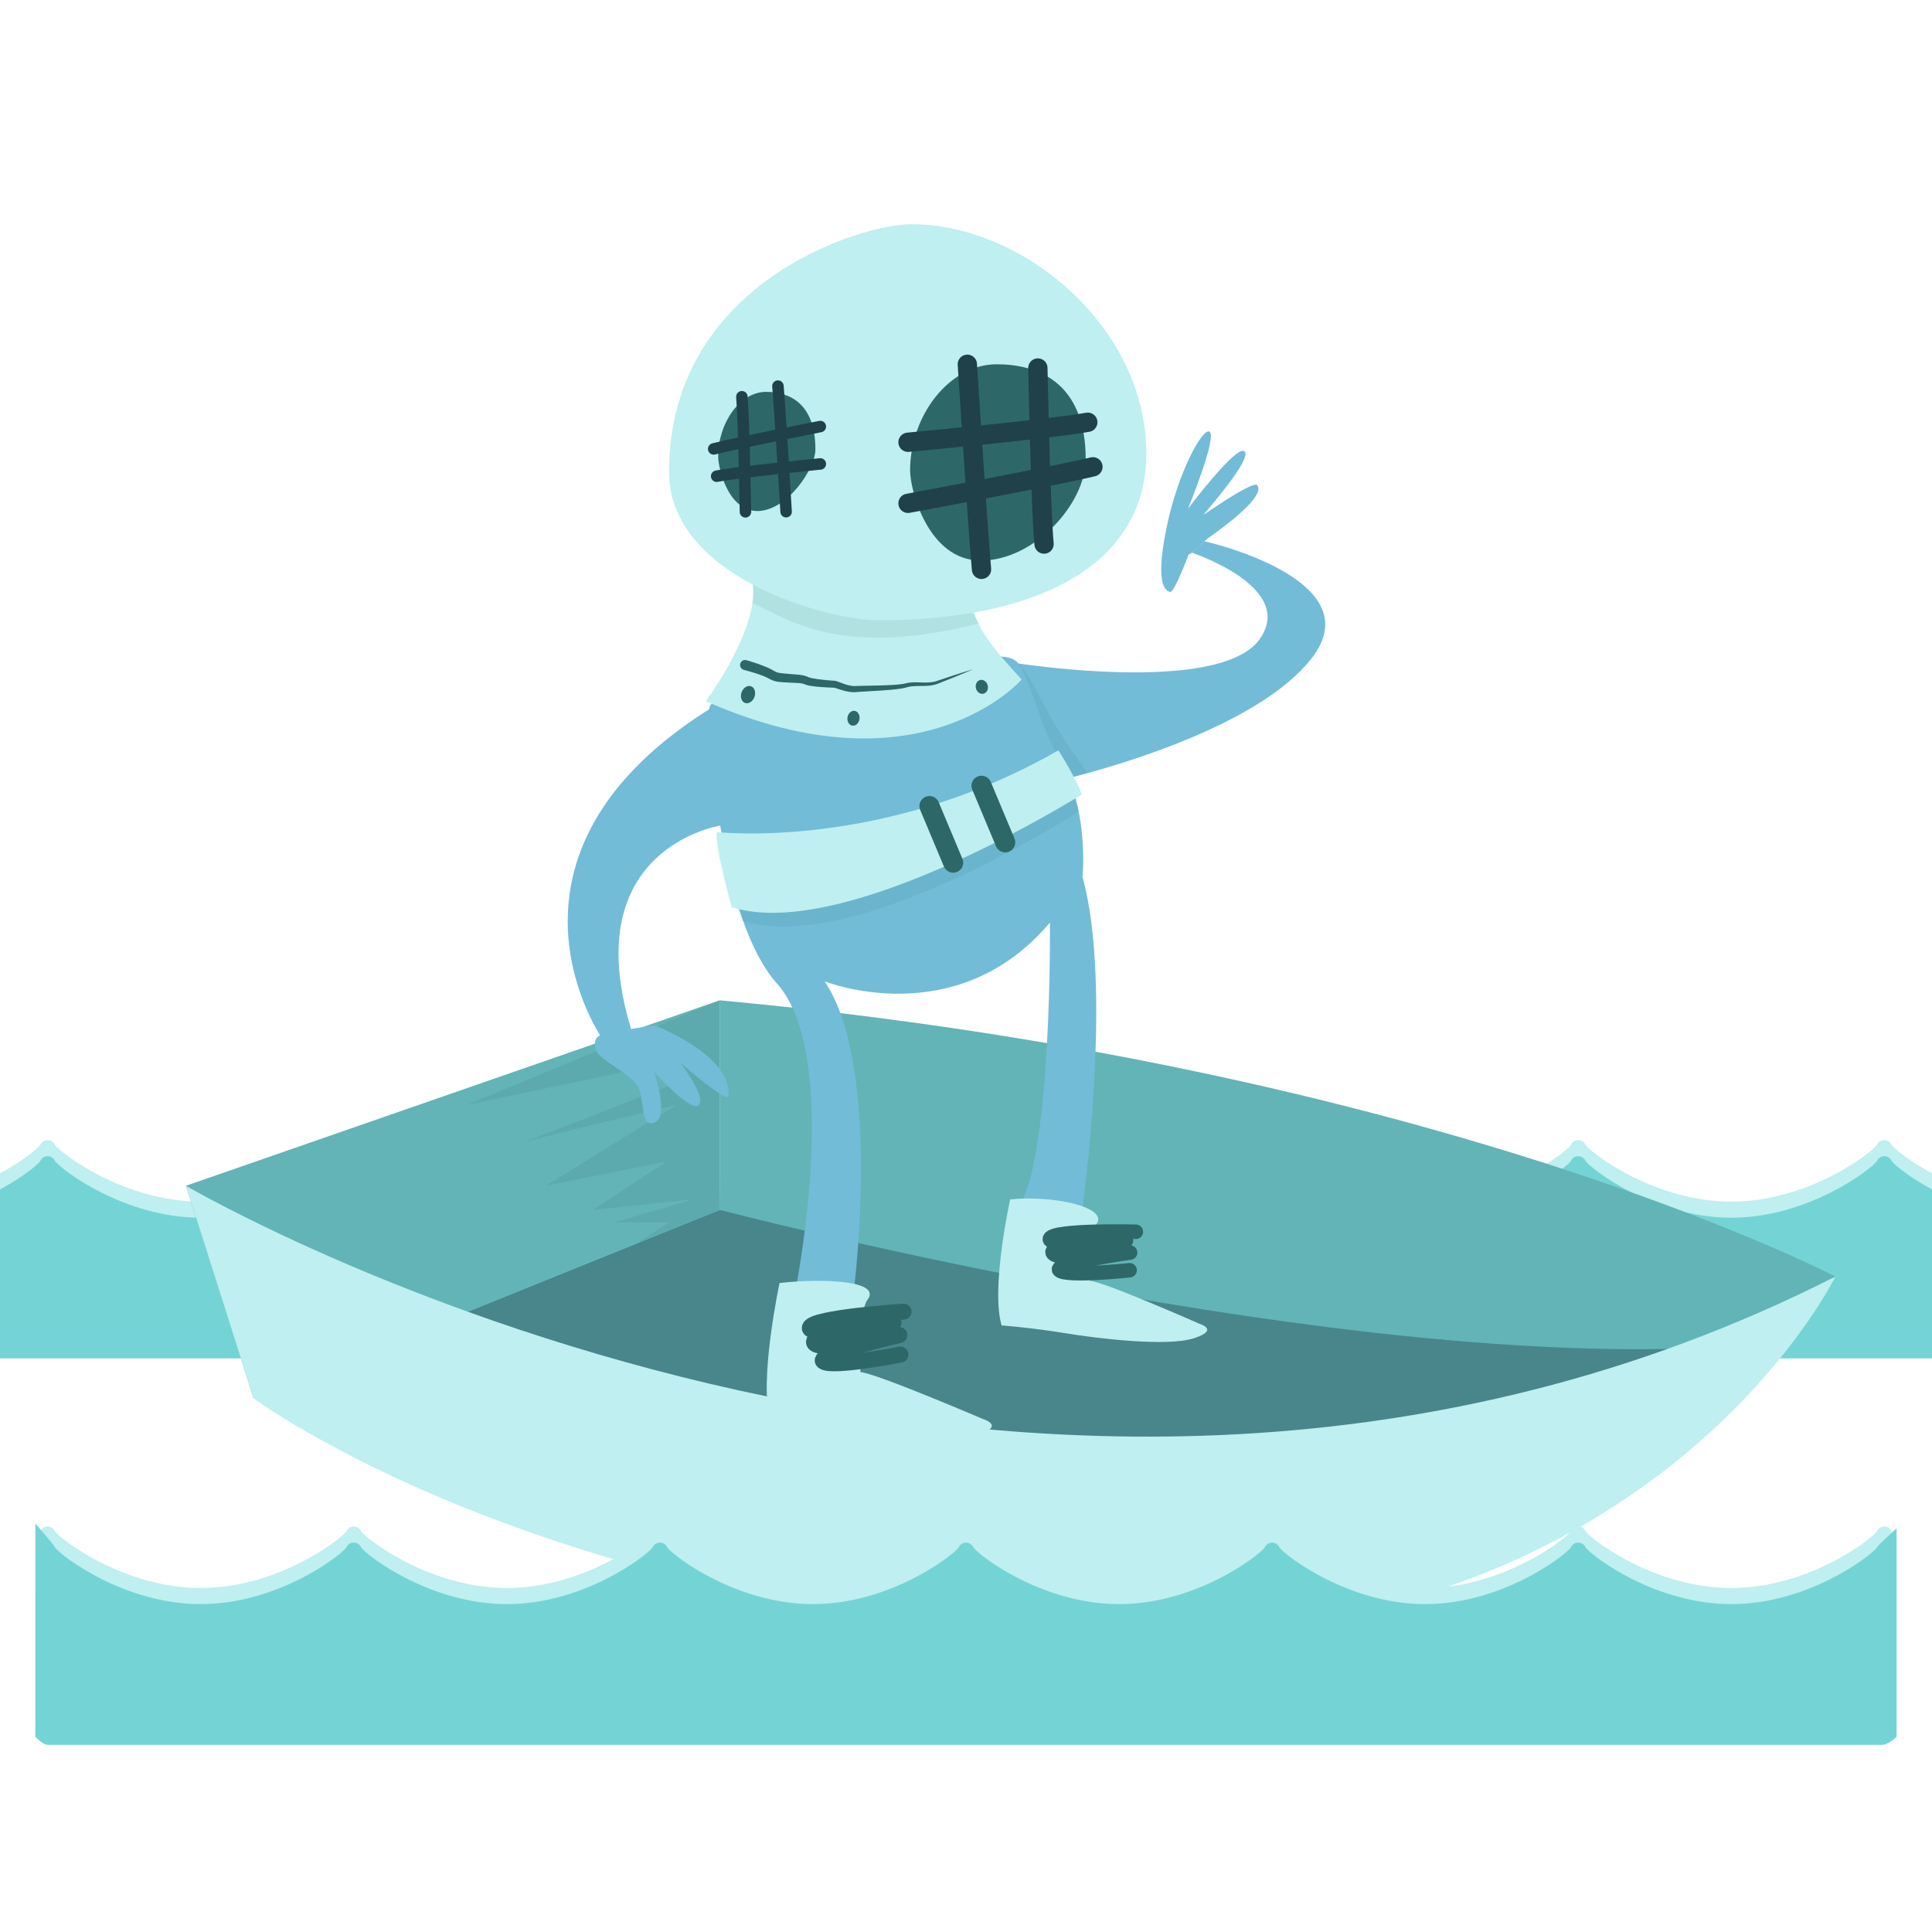 <?xml version="1.0" encoding="utf-8"?>
<!-- Generator: Adobe Illustrator 17.1.0, SVG Export Plug-In . SVG Version: 6.00 Build 0)  -->
<!DOCTYPE svg PUBLIC "-//W3C//DTD SVG 1.0//EN" "http://www.w3.org/TR/2001/REC-SVG-20010904/DTD/svg10.dtd">
<svg version="1.0" id="entire-thing" xmlns="http://www.w3.org/2000/svg" xmlns:xlink="http://www.w3.org/1999/xlink" x="0px"
	 y="0px" viewBox="0 0 400 400" enable-background="new 0 0 400 400" xml:space="preserve">
<g id="waves-back">
	<path fill="#bfeff0" d="M580.259,236.043c-0.701,0-1.3,0.432-1.548,1.043c-1.566,1.973-14.467,11.692-30.14,11.692
		s-28.576-9.719-30.141-11.692c-0.248-0.611-0.847-1.043-1.548-1.043s-1.3,0.432-1.548,1.043
		c-1.566,1.973-14.467,11.692-30.14,11.692s-28.574-9.719-30.14-11.692c-0.248-0.611-0.847-1.043-1.548-1.043
		s-1.3,0.432-1.548,1.043c-1.566,1.973-14.469,11.692-30.141,11.692s-28.574-9.719-30.14-11.692
		c-0.248-0.611-0.847-1.043-1.548-1.043s-1.3,0.432-1.548,1.043c-1.566,1.973-14.469,11.692-30.141,11.692
		c-15.673,0-28.574-9.719-30.14-11.692c-0.248-0.611-0.847-1.043-1.548-1.043s-1.3,0.432-1.548,1.043
		c-1.566,1.973-14.467,11.692-30.14,11.692s-28.576-9.719-30.141-11.692c-0.248-0.611-0.847-1.043-1.548-1.043
		s-1.3,0.432-1.548,1.043c-1.566,1.973-14.467,11.692-30.14,11.692s-28.576-9.719-30.141-11.692
		c-0.248-0.611-0.847-1.043-1.548-1.043s-1.3,0.432-1.548,1.043c-1.566,1.973-14.467,11.692-30.14,11.692
		s-28.576-9.719-30.141-11.692c-0.247-0.611-0.846-1.043-1.547-1.043s-1.3,0.432-1.548,1.043
		c-1.565,1.973-14.468,11.692-30.14,11.692c-15.673,0-28.576-9.719-30.141-11.692c-0.248-0.611-0.847-1.043-1.548-1.043
		s-1.3,0.432-1.547,1.043c-1.566,1.973-14.469,11.692-30.141,11.692s-28.575-9.719-30.141-11.692
		c-0.248-0.611-0.847-1.043-1.548-1.043s-1.3,0.432-1.547,1.043c-1.566,1.973-14.469,11.692-30.141,11.692
		s-28.575-9.719-30.141-11.692c-0.248-0.611-0.847-1.043-1.548-1.043s-1.3,0.432-1.547,1.043
		c-1.566,1.973-14.468,11.692-30.141,11.692s-28.576-9.719-30.141-11.692c-0.248-0.611-0.847-1.043-1.548-1.043
		s-1.3,0.432-1.548,1.043c-1.565,1.973-14.468,11.692-30.141,11.692s-28.576-9.719-30.141-11.692
		c-0.248-0.611-0.847-1.043-1.548-1.043c-0.921,0-1.668,0.746-1.668,1.668v38.537c0,0.922,0.747,1.668,1.668,1.668h760.519
		c0.922,0,1.668-0.746,1.668-1.668v-38.537C581.928,236.789,581.182,236.043,580.259,236.043z"/>
	<path fill="#74d4d5" d="M578.711,240.423c-1.566,1.973-14.467,11.692-30.14,11.692s-28.576-9.719-30.141-11.692
		c-0.248-0.611-0.847-1.043-1.548-1.043s-1.3,0.432-1.548,1.043c-1.566,1.973-14.467,11.692-30.14,11.692
		s-28.574-9.719-30.14-11.692c-0.248-0.611-0.847-1.043-1.548-1.043s-1.3,0.432-1.548,1.043
		c-1.566,1.973-14.469,11.692-30.141,11.692s-28.574-9.719-30.14-11.692c-0.248-0.611-0.847-1.043-1.548-1.043
		s-1.3,0.432-1.548,1.043c-1.566,1.973-14.469,11.692-30.141,11.692c-15.673,0-28.574-9.719-30.14-11.692
		c-0.248-0.611-0.847-1.043-1.548-1.043s-1.3,0.432-1.548,1.043c-1.566,1.973-14.467,11.692-30.14,11.692
		s-28.576-9.719-30.141-11.692c-0.248-0.611-0.847-1.043-1.548-1.043s-1.3,0.432-1.548,1.043
		c-1.566,1.973-14.467,11.692-30.14,11.692s-28.576-9.719-30.141-11.692c-0.248-0.611-0.847-1.043-1.548-1.043
		s-1.3,0.432-1.548,1.043c-1.566,1.973-14.467,11.692-30.14,11.692s-28.576-9.719-30.141-11.692
		c-0.247-0.611-0.846-1.043-1.547-1.043s-1.3,0.432-1.548,1.043c-1.565,1.973-14.468,11.692-30.14,11.692
		c-15.673,0-28.576-9.719-30.141-11.692c-0.248-0.611-0.847-1.043-1.548-1.043s-1.3,0.432-1.547,1.043
		c-1.566,1.973-14.469,11.692-30.141,11.692s-28.575-9.719-30.141-11.692c-0.248-0.611-0.847-1.043-1.548-1.043
		s-1.3,0.432-1.547,1.043c-1.566,1.973-14.469,11.692-30.141,11.692s-28.575-9.719-30.141-11.692
		c-0.248-0.611-0.847-1.043-1.548-1.043s-1.3,0.432-1.547,1.043c-1.566,1.973-14.468,11.692-30.141,11.692
		s-28.576-9.719-30.141-11.692c-0.248-0.611-0.847-1.043-1.548-1.043s-1.3,0.432-1.548,1.043
		c-1.565,1.973-14.468,11.692-30.141,11.692s-28.576-9.719-30.141-11.692c-0.248-0.611-4.216-4.375-4.216-4.375v43.537
		c1,0.922,1.747,1.668,2.668,1.668h760.519c0.922,0,1.668-0.746,2.668-1.668v-43.537
		C582.923,236.048,578.959,239.812,578.711,240.423z"/>
</g>
<g id="dude">
	<g id="BOAT">
		<polygon fill="#48868C" points="52.5,289.5 149,250.5 380,264.295 293,315.5 		"/>
		<polygon fill="#62B4B7" points="38.5,245.5 149,207.105 149,250.5 52.5,289.5 		"/>
		<path fill="#62B4B7" d="M380,264.295c0,0-83.5-43.585-231-57.191V250.5c0.283,0.01,118,31.097,199.291,28.715
			C362.776,278.79,368.861,270.486,380,264.295z"/>
		<path fill="#BFEFF0" d="M38.5,245.5c0,0,175.5,103.09,341.5,18.795c0,0-38.136,78.205-152.568,74.205S52.5,289.5,52.5,289.5
			L38.5,245.5z"/>
		<g>
			<path opacity="0.2" fill="#48868C" enable-background="new    " d="M149,250.5v-43.396l-52.5,21.697l41.5-8.738l0.957,4.567
				c0,0-33.323,13.051-31.957,12.368c2-1,33-8.197,33-8.197L113,245.5l25-5l-15.25,10l20.75-2.197l-16.5,4.83h11.5l-6.82,4.367
				L149,250.5z"/>
		</g>
	</g>
	<g id="SUIT">
		<path fill="#72BCD8" d="M271.54,136.325c-9.785,12.53-34.955,20.605-46.355,23.74c-1.58,0.43-2.89,0.765-3.865,1.01
			c-1.22,0.3-1.905,0.455-1.905,0.455l-9.235-24.265c0,0,0.22,0.035,0.635,0.095c0.995,0.15,3.11,0.445,5.94,0.76
			c12.195,1.35,37.67,3.005,43.985-5.71c7.825-10.8-13.975-17.979-13.975-17.979l2.614-2.373
			C249.38,112.058,284.375,119.89,271.54,136.325z"/>
		<path opacity="0.1" fill="#2E6768" enable-background="new    " d="M221.32,161.075c0.189,0.476-4.679-4.929-7.448-11.186
			c-2.591-5.854-3.091-12.573-3.057-12.53c0.995,0.15,4.82,7.669,6.657,11.038c2.446,4.488,7.713,11.667,7.713,11.667
			C223.605,160.495,222.295,160.83,221.32,161.075z"/>
		<path fill="#72BCD8" d="M224.11,250.13l-12.995-0.47c6.735-11.585,6.265-58.66,6.265-58.66c-19.41,23.055-46.65,12.17-46.65,12.17
			c11.895,17.685,6.12,63.385,6.12,63.385l-12.38,1.735c0,0,10.175-49.155-3.6-64.655c-11.735-13.195-13.745-48.24-14.065-56.495
			c-0.04-1.04,0.71-1.935,1.74-2.08l53.665-8.48l3.48-0.55c1.22-0.275,3.9-0.08,4.92,1.08c0.07,0.075,0.135,0.16,0.205,0.25
			c2.41,3.17,4.925,13.775,7.66,18.065c1.165,1.825,2.1,3.73,2.845,5.65c0.365,0.92,0.685,1.84,0.96,2.76
			c2.795,9.145,1.83,17.73,1.83,17.73C230.53,204.265,224.11,250.13,224.11,250.13z"/>
		<path fill="#72BCD8" d="M149.229,170.906c0,0-30,4.555-18.572,42.124l-5.949,2.035c0,0-26.768-38.195,23.167-68.877"/>
	</g>
	<g id="HANDS">
		<path fill="#72BCD8" d="M130.656,213.03l4.27-0.661c0.372-0.057,0.75-0.012,1.098,0.13c2.796,1.149,15.415,6.771,14.826,14.424
			c-0.133,1.722-10.022-6.923-10.022-6.923s5.451,7.055,3.861,8.777s-9.275-6.889-9.275-6.889s3.246,9.407,0.066,10.533
			c-3.18,1.126-1.788-5.167-3.577-7.751s-7.486-5.101-8.347-6.956s-0.265-3.18,1.126-3.511
			C126.074,213.872,130.656,213.03,130.656,213.03z"/>
		<path fill="#72BCD8" d="M246.109,114.77c0,0-2.99,7.991-3.835,7.79c-2.63-0.624-2.089-6.868-0.68-13.652
			c2.269-10.924,7.184-19.985,8.717-19.582c2.01,0.528-4.344,15.988-4.344,15.988s9.957-13.229,11.679-11.894
			c1.834,1.422-8.238,12.816-8.454,13.118s10.26-7.219,11.122-6.058c1.999,2.691-9.971,10.73-10.447,11.129
			S246.238,115.158,246.109,114.77z"/>
	</g>
	<g id="HELMET">
		<path fill="#BFEFF0" d="M211.52,140.685c0,0-20.875,24.155-65.4,4.49c0,0,8.335-11.17,9.655-20.295
			c0.19-1.33,0.235-2.62,0.08-3.825l44.625,2.97c0,0,0.74,2.205,2.09,5.07C204.47,133.1,208.319,137.108,211.52,140.685z"/>
		<path opacity="0.1" fill="#2E6768" enable-background="new    " d="M202.57,129.095c-28.57,7.175-38.826-0.673-46.795-4.215
			c0.19-1.33,0.235-2.62,0.08-3.825l44.625,2.97C200.48,124.025,201.22,126.23,202.57,129.095z"/>
		<path fill="#BFEFF0" d="M188.717,46.422c-10.762,0-50.204,12.301-50.204,51.261c0,21.706,32.467,30.74,43.412,30.74
			c33.208,0,55.415-11.624,55.415-34.491C237.34,67.586,211.723,46.422,188.717,46.422z"/>
		<path fill="#2E6768" d="M188.427,97.429c0,3.993,3.702,18.628,14.648,18.628c11.132,0,21.706-11.816,21.706-20.972
			c0-15.955-9.943-19.666-18.427-19.666C196.579,75.419,188.427,85.994,188.427,97.429z"/>
		<path fill="#2E6768" d="M148.689,94.493c0,2.424,2.05,11.308,8.111,11.308c6.163,0,12.019-8.79,12.019-12.731
			c0-9.686-5.505-11.938-10.204-11.938C153.203,81.131,148.689,87.55,148.689,94.493z"/>
		<path fill="none" stroke="#204149" stroke-width="4" stroke-linecap="round" stroke-miterlimit="10" d="M200.275,75.419
			c0,0,2.204,34.524,2.936,42.457"/>
		<path fill="none" stroke="#204149" stroke-width="4" stroke-linecap="round" stroke-miterlimit="10" d="M214.879,76.194
			c0,0,0.549,28.515,1.282,36.449"/>
		<path fill="none" stroke="#204149" stroke-width="4" stroke-linecap="round" stroke-miterlimit="10" d="M187.995,104.206
			c0,0,30.545-5.666,38.284-7.558"/>
		<path fill="none" stroke="#204149" stroke-width="4" stroke-linecap="round" stroke-miterlimit="10" d="M187.995,91.564
			c0,0,29.382-2.71,37.219-4.143"/>
		<path fill="none" stroke="#204149" stroke-width="2.377" stroke-linecap="round" stroke-miterlimit="10" d="M162.757,105.944
			c0,0-1.27-21.147-1.693-26.007"/>
		<path fill="none" stroke="#204149" stroke-width="2.377" stroke-linecap="round" stroke-miterlimit="10" d="M154.337,105.969
			c0,0-0.317-18.967-0.739-23.826"/>
		<path fill="none" stroke="#204149" stroke-width="2.377" stroke-linecap="round" stroke-miterlimit="10" d="M169.838,88.311
			c0,0-17.613,3.47-22.075,4.63"/>
		<path fill="none" stroke="#204149" stroke-width="2.377" stroke-linecap="round" stroke-miterlimit="10" d="M169.838,96.055
			c0,0-16.942,1.66-21.461,2.538"/>
		<g>
			<path fill="#2E6768" d="M154.562,136.688c0,0,0.186,0.055,0.535,0.159c0.348,0.106,0.855,0.264,1.498,0.48
				c0.645,0.222,1.422,0.49,2.327,0.884c0.232,0.114,0.471,0.231,0.717,0.352c0.211,0.117,0.428,0.237,0.651,0.36
				c0.449,0.244,0.701,0.349,1.227,0.419c0.51,0.069,1.118,0.124,1.714,0.176c0.613,0.049,1.246,0.101,1.897,0.154
				c0.656,0.063,1.458,0.144,2.245,0.525c-0.017-0.007,0.064,0.028-0.033-0.015l0.015,0.006l0.029,0.012l0.059,0.024l0.115,0.046
				c0.051,0.012,0.1,0.026,0.15,0.043c0.139,0.034,0.292,0.075,0.454,0.104c0.317,0.066,0.658,0.118,0.998,0.168
				c0.686,0.098,1.396,0.174,2.117,0.243c0.36,0.031,0.723,0.061,1.087,0.091l0.27,0.019l0.19,0.013
				c0.057,0.01,0.069,0.007,0.161,0.027c0.076,0.017,0.166,0.038,0.227,0.058l0.152,0.05l0.282,0.102
				c0.71,0.271,1.375,0.526,2.058,0.688c0.339,0.084,0.678,0.136,1.008,0.157c0.173,0.015,0.313,0.006,0.499,0.002l0.576-0.026
				c1.521-0.032,3.044-0.063,4.542-0.095c1.484-0.045,2.955-0.092,4.327-0.267c0.167-0.028,0.339-0.049,0.499-0.081l0.498-0.115
				c0.162-0.043,0.35-0.077,0.544-0.106c0.191-0.031,0.367-0.043,0.548-0.06c0.717-0.046,1.4-0.009,2.047,0.012
				c1.301,0.058,2.464-0.004,3.508-0.42c1.08-0.362,2.07-0.692,2.947-0.986c0.881-0.284,1.65-0.531,2.282-0.734
				c1.271-0.39,1.998-0.612,1.998-0.612s-0.699,0.299-1.923,0.822c-0.615,0.253-1.361,0.56-2.218,0.911
				c-0.86,0.342-1.831,0.728-2.889,1.148c-0.514,0.227-1.148,0.412-1.773,0.494c-0.633,0.09-1.288,0.106-1.943,0.108
				c-0.656,0.003-1.317-0.005-1.965,0.062c-0.158,0.021-0.327,0.039-0.476,0.07c-0.147,0.027-0.301,0.059-0.475,0.112l-0.524,0.142
				c-0.184,0.044-0.363,0.074-0.546,0.112c-1.446,0.241-2.918,0.342-4.417,0.446c-1.488,0.089-3.001,0.178-4.512,0.268l-0.561,0.048
				c-0.192,0.012-0.43,0.033-0.637,0.023c-0.428-0.009-0.843-0.06-1.241-0.142c-0.796-0.157-1.553-0.417-2.247-0.651l-0.248-0.078
				l-0.115-0.033c-0.028-0.007-0.029-0.005-0.043-0.011c0.003-0.006-0.079-0.01-0.114-0.016c0.021,0.002-0.072-0.006,0.043,0.003
				l-0.018-0.001l-0.038-0.001l-0.075-0.002l-0.286-0.009c-0.375-0.017-0.747-0.034-1.118-0.051
				c-0.74-0.041-1.471-0.092-2.199-0.167c-0.365-0.04-0.725-0.08-1.095-0.142c-0.184-0.026-0.37-0.066-0.568-0.108l-0.349-0.096
				l-0.126-0.045l-0.061-0.022l-0.03-0.011l-0.079-0.033c-0.462-0.203-1.023-0.259-1.661-0.292c-0.651-0.031-1.284-0.061-1.896-0.09
				c-0.628-0.036-1.203-0.069-1.824-0.133c-0.307-0.035-0.652-0.085-0.99-0.197c-0.344-0.104-0.628-0.249-0.872-0.369
				c-0.235-0.121-0.464-0.239-0.687-0.353c-0.198-0.09-0.391-0.177-0.577-0.261c-0.802-0.321-1.557-0.56-2.175-0.752
				c-0.622-0.188-1.115-0.327-1.452-0.419c-0.336-0.09-0.516-0.137-0.516-0.137L154,138.687c-0.554-0.147-0.883-0.715-0.736-1.27
				c0.147-0.555,0.715-0.883,1.27-0.737C154.54,136.682,154.553,136.686,154.562,136.688z"/>
		</g>

			<ellipse transform="matrix(-0.939 -0.343 0.343 -0.939 251.003 331.899)" fill="#2E6768" cx="154.88" cy="143.731" rx="1.417" ry="1.836"/>

			<ellipse transform="matrix(-0.986 -0.167 0.167 -0.986 326.028 324.898)" fill="#2E6768" cx="176.642" cy="148.774" rx="1.254" ry="1.547"/>

			<ellipse transform="matrix(-0.97 0.242 -0.242 -0.97 434.801 230.923)" fill="#2E6768" cx="203.219" cy="142.163" rx="1.255" ry="1.459"/>
	</g>
	<g id="BELT">
		<path opacity="0.1" fill="#2E6768" enable-background="new    " d="M149.445,174.773c0,0,34.511,3.886,70.687-16.932
			c0,0,2.449,7.469,3.189,10.152c0,0-46.223,30.137-69.724,22.642C153.597,190.635,148.803,177.111,149.445,174.773z"/>
		<path fill="#BFEFF0" d="M148.445,172.273c0,0,34.511,3.886,70.687-16.932c0,0,4.071,6.477,4.811,9.16
			c0,0-48.945,30.81-72.445,23.316C151.498,187.816,147.803,174.611,148.445,172.273z"/>

			<line fill="none" stroke="#2E6768" stroke-width="4.15" stroke-linecap="round" stroke-miterlimit="10" x1="192.432" y1="166.889" x2="197.344" y2="178.605"/>

			<line fill="none" stroke="#2E6768" stroke-width="4.15" stroke-linecap="round" stroke-miterlimit="10" x1="203.211" y1="162.682" x2="208.122" y2="174.398"/>
	</g>
	<g id="SHOES">
		<path fill="#BFEFF0" d="M209.139,248.326c0,0-4.071,18.505-1.758,26.092c0,0,6.199,0.462,12.953,1.573s21.095,2.868,26.739,1.111
			c5.644-1.758,1.203-3.053,1.203-3.053s-19.708-8.697-22.668-8.882c0,0-0.363-9.452,1.354-11.658
			C229.772,249.899,217.744,247.401,209.139,248.326z"/>
		<path fill="#BFEFF0" d="M161.403,265.627c0,0-4.385,20.278-1.893,28.592c0,0,6.676,0.507,13.951,1.724
			c7.274,1.216,22.719,3.143,28.798,1.216s1.296-3.346,1.296-3.346s-22.225-9.531-25.413-9.734c0,0-0.391-12.549,1.458-14.967
			C182.624,265.159,170.67,264.613,161.403,265.627z"/>
		<path fill="none" stroke="#2E6768" stroke-width="3" stroke-linecap="round" stroke-linejoin="round" stroke-miterlimit="10" d="
			M235.167,255.02c0,0-16.922-0.431-17.784,1.401c-0.779,1.656,12.712,0.67,15.308,0.465c0.275-0.021,0.428-0.035,0.428-0.035
			s-15.736,0.431-15.197,2.479c0.539,2.048,16.059,0,16.059,0s-16.059,2.251-14.658,3.658s14.551,0,14.551,0"/>

			<path fill="none" stroke="#2E6768" stroke-width="3.308" stroke-linecap="round" stroke-linejoin="round" stroke-miterlimit="10" d="
			M187.076,271.568c0,0-18.632,1.171-19.4,3.268c-0.695,1.895,14.029-0.499,16.861-0.977c0.301-0.051,0.467-0.079,0.467-0.079
			s-17.245,2.003-16.454,4.201s17.642-1.561,17.642-1.561s-17.424,4.033-15.747,5.443c1.676,1.41,15.984-1.415,15.984-1.415"/>
	</g>
</g>
<g id="waves-front">
	<path fill="#bfeff0" d="M391.678,317.086c-0.248-0.611-0.847-1.043-1.548-1.043s-1.3,0.432-1.548,1.043
		c-1.566,1.973-14.469,11.692-30.141,11.692c-15.673,0-28.574-9.719-30.14-11.692c-0.248-0.611-0.847-1.043-1.548-1.043
		s-1.3,0.432-1.548,1.043c-1.566,1.973-14.467,11.692-30.14,11.692s-28.576-9.719-30.141-11.692
		c-0.248-0.611-0.847-1.043-1.548-1.043s-1.3,0.432-1.548,1.043c-1.566,1.973-14.467,11.692-30.14,11.692
		s-28.576-9.719-30.141-11.692c-0.248-0.611-0.847-1.043-1.548-1.043s-1.3,0.432-1.548,1.043
		c-1.566,1.973-14.467,11.692-30.14,11.692s-28.576-9.719-30.141-11.692c-0.247-0.611-0.846-1.043-1.547-1.043
		s-1.3,0.432-1.548,1.043c-1.565,1.973-14.468,11.692-30.14,11.692c-15.673,0-28.576-9.719-30.141-11.692
		c-0.248-0.611-0.847-1.043-1.548-1.043s-1.3,0.432-1.547,1.043c-1.566,1.973-14.469,11.692-30.141,11.692
		s-28.575-9.719-30.141-11.692c-0.248-0.611-0.847-1.043-1.548-1.043s-1.3,0.432-1.547,1.043l-0.007,39.163
		c0,0.922,0.747,1.668,1.668,1.668h379.693c0.922,0,2-0.746,2-1.668v-39.163H391.678z"/>
	<path fill="#74d4d5" d="M388.582,320.422c-1.566,1.973-14.469,11.692-30.141,11.692c-15.673,0-28.574-9.719-30.14-11.692
		c-0.248-0.611-0.847-1.043-1.548-1.043s-1.3,0.432-1.548,1.043c-1.566,1.973-14.467,11.692-30.14,11.692
		s-28.576-9.719-30.141-11.692c-0.248-0.611-0.847-1.043-1.548-1.043s-1.3,0.432-1.548,1.043
		c-1.566,1.973-14.467,11.692-30.14,11.692s-28.576-9.719-30.141-11.692c-0.248-0.611-0.847-1.043-1.548-1.043
		s-1.3,0.432-1.548,1.043c-1.566,1.973-14.467,11.692-30.14,11.692s-28.576-9.719-30.141-11.692
		c-0.247-0.611-0.846-1.043-1.547-1.043s-1.3,0.432-1.548,1.043c-1.565,1.973-14.468,11.692-30.14,11.692
		c-15.673,0-28.576-9.719-30.141-11.692c-0.248-0.611-0.847-1.043-1.548-1.043s-1.3,0.432-1.547,1.043
		c-1.566,1.973-14.469,11.692-30.141,11.692s-28.575-9.719-30.141-11.692c-0.248-0.611-4.095-5-4.095-5l-0.007,44.163
		c1,0.922,1.747,1.668,2.668,1.668h379.693c0.922,0,2-0.746,3-1.668v-43.163C392.676,316.422,388.83,319.811,388.582,320.422z"/>
</g>
</svg>
